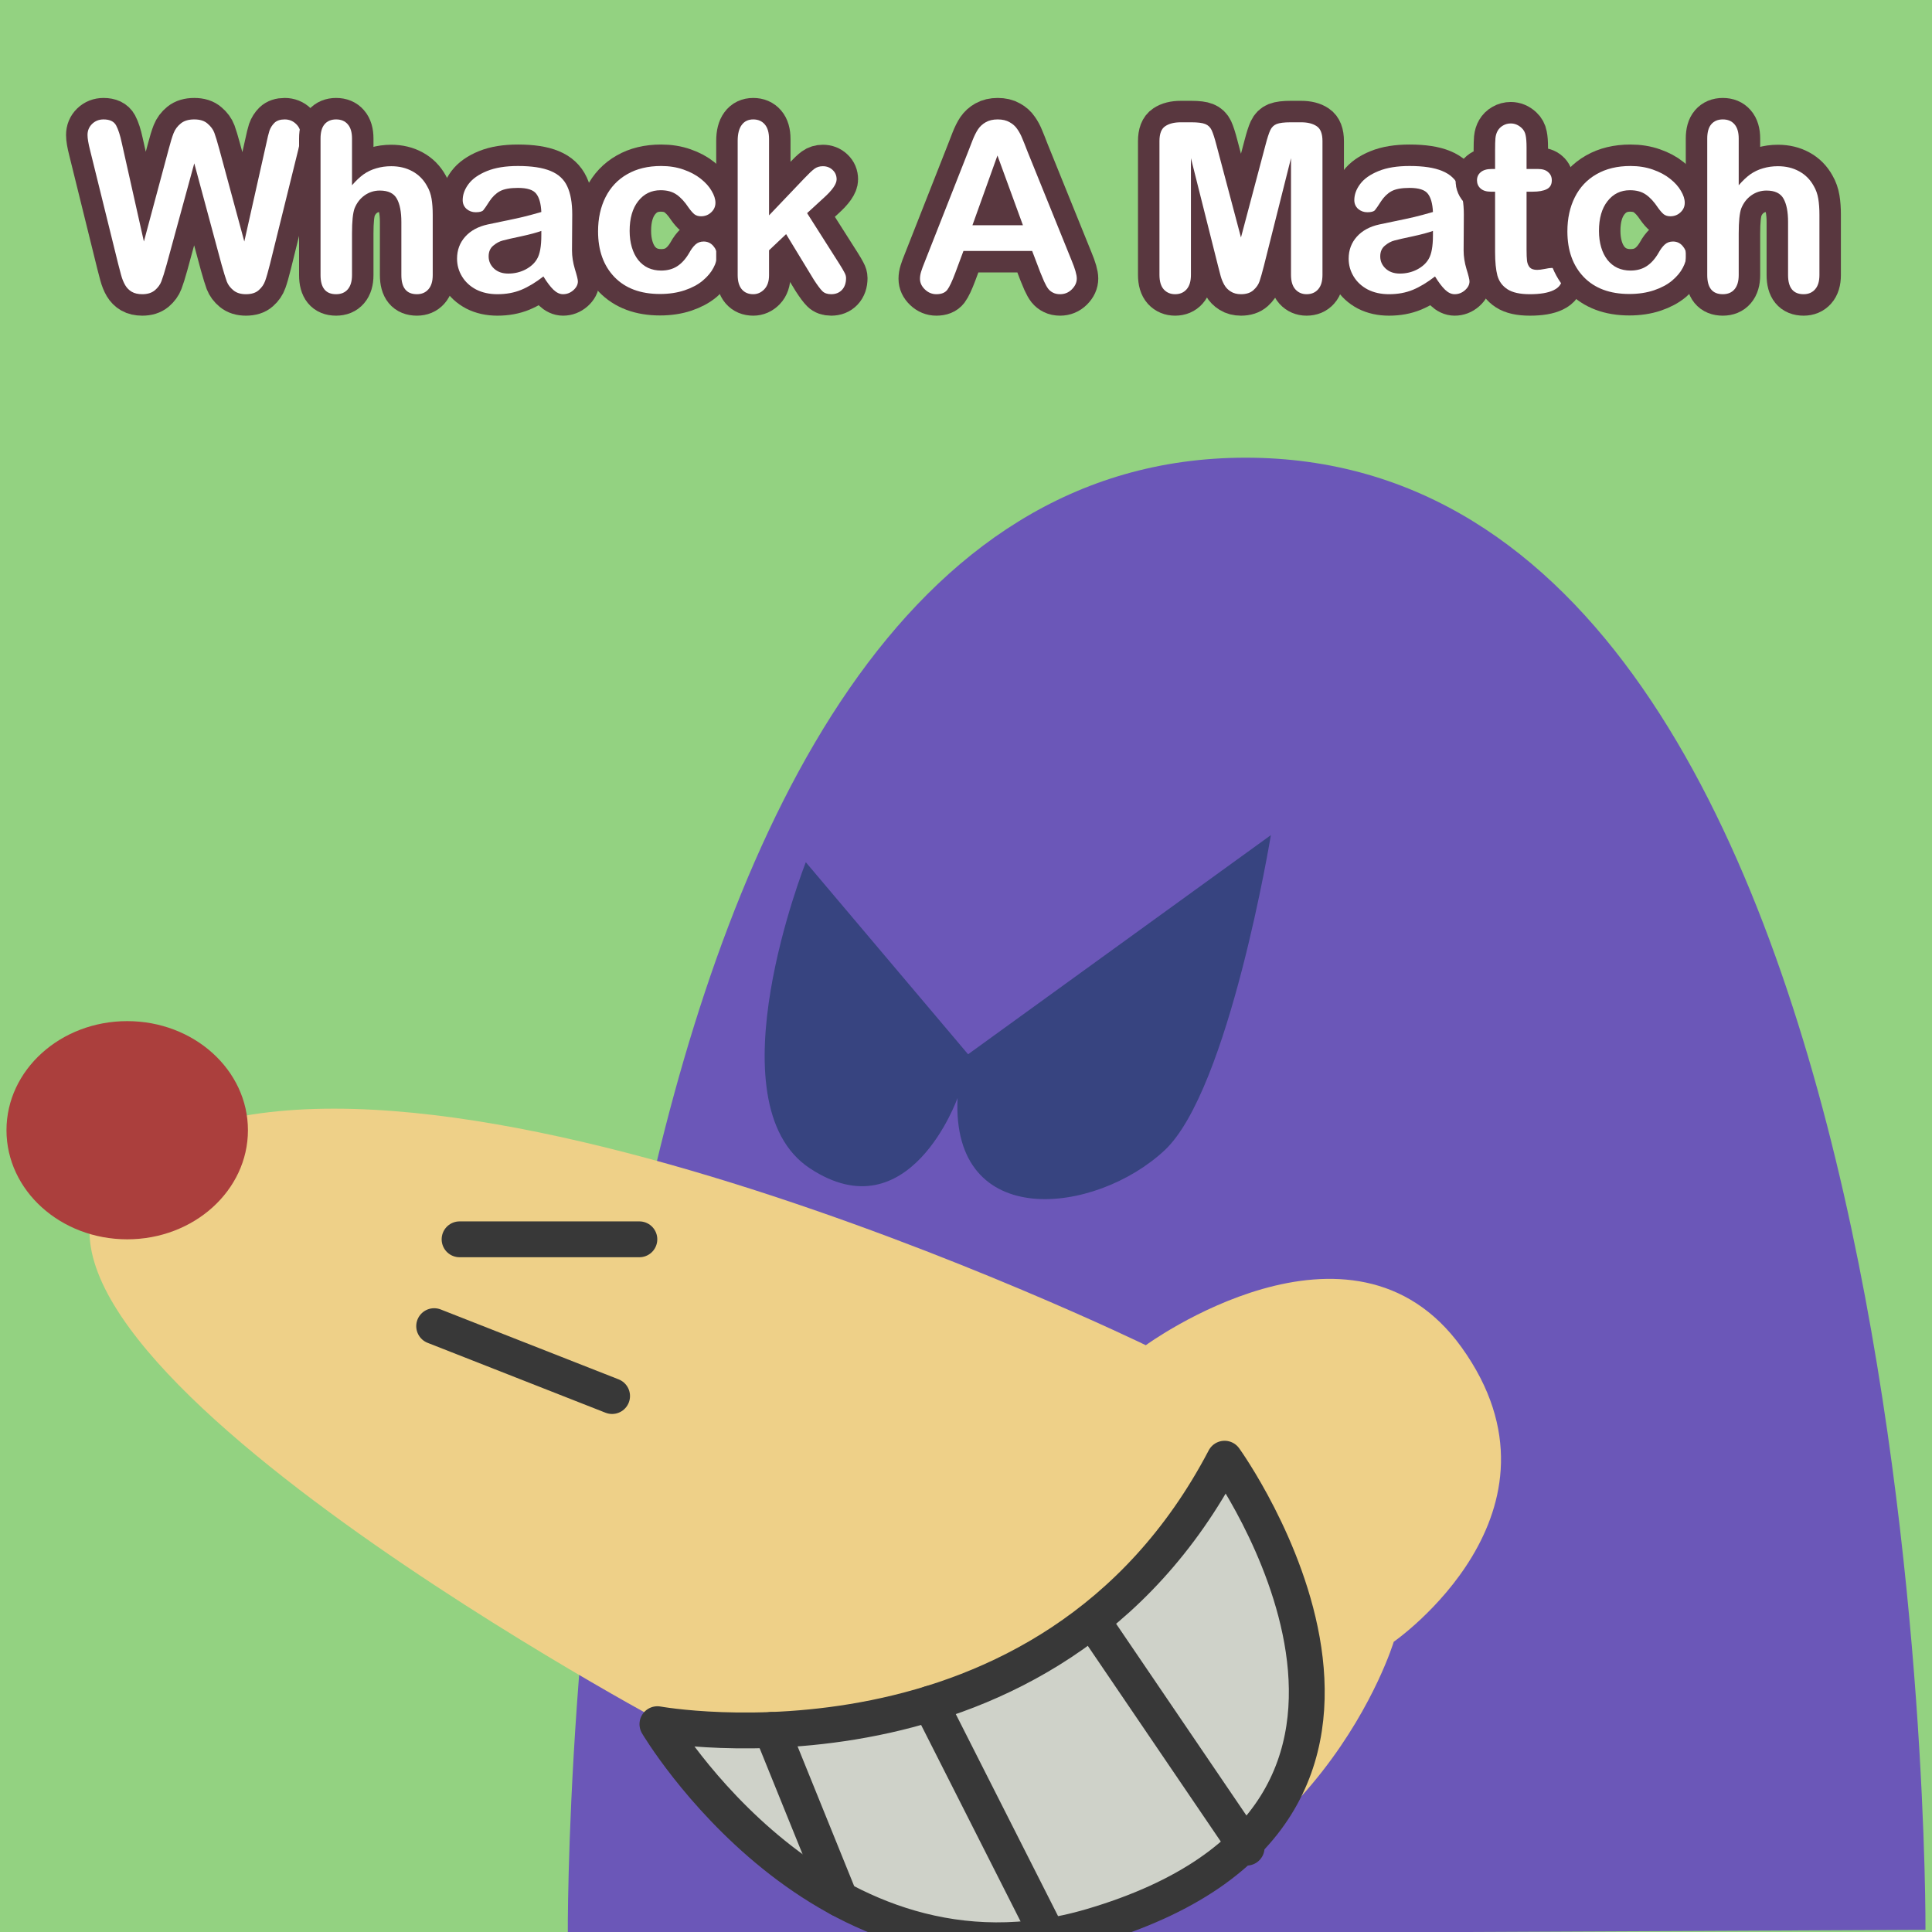 <?xml version="1.0" encoding="UTF-8" standalone="no"?>
<!DOCTYPE svg PUBLIC "-//W3C//DTD SVG 1.1//EN" "http://www.w3.org/Graphics/SVG/1.1/DTD/svg11.dtd">
<svg width="100%" height="100%" viewBox="0 0 90 90" version="1.1" xmlns="http://www.w3.org/2000/svg" xmlns:xlink="http://www.w3.org/1999/xlink" xml:space="preserve" xmlns:serif="http://www.serif.com/" style="fill-rule:evenodd;clip-rule:evenodd;stroke-linecap:round;stroke-linejoin:round;stroke-miterlimit:1.5;">
    <g id="Mole" transform="matrix(1,0,0,1,-950.014,-623.963)">
        <g id="Layer1" transform="matrix(1,0,0,1,950.014,623.963)">
            <rect x="-3.095" y="-1.111" width="95.159" height="93.848" style="fill:rgb(147,210,129);"/>
        </g>
        <path d="M976.464,714.158C976.464,714.158 975.971,645.284 1008.04,645.284C1040.11,645.284 1039.71,713.862 1039.71,713.862L976.464,714.158Z" style="fill:rgb(107,87,184);"/>
        <path d="M1003.39,686.628C1003.39,686.628 1012.98,679.608 1018.1,686.727C1023.62,694.423 1014.94,700.443 1014.94,700.443C1014.94,700.443 1011.47,711.994 998.656,714.158C989.292,715.74 980.698,704.093 980.698,704.093C980.698,704.093 946.119,685.49 955.94,678.119C967.719,669.28 1003.39,686.628 1003.39,686.628Z" style="fill:rgb(238,208,136);"/>
        <ellipse cx="955.94" cy="676.613" rx="5.624" ry="5.082" style="fill:rgb(171,63,61);"/>
        <g transform="matrix(1,0,0,1,0.316,-1.13687e-13)">
            <path d="M987.236,664.129L994.795,673.075L1008.9,662.866C1008.9,662.866 1006.95,674.745 1003.95,677.548C1000.74,680.548 994.01,681.356 994.305,675.11C994.305,675.11 992.059,681.442 987.428,678.39C982.797,675.338 987.236,664.129 987.236,664.129Z" style="fill:rgb(55,68,128);"/>
        </g>
        <g id="Border">
            <path d="M980.639,704.282C980.639,704.282 998.848,707.597 1007.06,691.915C1007.06,691.915 1018.94,708.39 1000.85,713.702C988.372,717.365 980.639,704.282 980.639,704.282Z" style="fill:rgb(207,210,201);stroke:rgb(56,56,56);stroke-width:1.67px;"/>
            <g transform="matrix(1,0,0,1,0.316,-1.13687e-13)">
                <path d="M985.641,704.55L988.831,712.427" style="fill:none;stroke:rgb(56,56,56);stroke-width:1.67px;"/>
            </g>
            <g transform="matrix(1,0,0,1,0.316,-1.13687e-13)">
                <path d="M993.039,703.323L998.524,714.158" style="fill:none;stroke:rgb(56,56,56);stroke-width:1.67px;"/>
            </g>
            <path d="M970.239,685.74L978.527,688.996" style="fill:none;stroke:rgb(56,56,56);stroke-width:1.67px;"/>
            <path d="M971.423,681.695L979.798,681.695" style="fill:none;stroke:rgb(56,56,56);stroke-width:1.67px;"/>
            <g transform="matrix(1,0,0,1,0.316,-1.13687e-13)">
                <path d="M1001,700.072L1007.77,710.034" style="fill:none;stroke:rgb(56,56,56);stroke-width:1.67px;"/>
            </g>
        </g>
    </g>
    <g transform="matrix(1,0,0,1,-8.413,-6.667)">
        <path d="M18.736,18.997L17.463,14.276L16.174,18.997C16.074,19.355 15.993,19.613 15.932,19.771C15.875,19.925 15.773,20.064 15.626,20.19C15.479,20.312 15.284,20.372 15.041,20.372C14.844,20.372 14.681,20.335 14.552,20.26C14.427,20.188 14.325,20.086 14.246,19.953C14.167,19.817 14.103,19.658 14.053,19.475C14.002,19.289 13.958,19.117 13.918,18.96L12.608,13.659C12.529,13.351 12.49,13.116 12.49,12.955C12.49,12.751 12.561,12.579 12.704,12.439C12.848,12.3 13.025,12.23 13.236,12.23C13.526,12.23 13.721,12.323 13.822,12.509C13.922,12.695 14.01,12.966 14.085,13.32L15.116,17.918L16.271,13.616C16.357,13.286 16.434,13.035 16.502,12.864C16.57,12.692 16.681,12.543 16.835,12.418C16.989,12.292 17.198,12.23 17.463,12.23C17.732,12.23 17.939,12.296 18.086,12.429C18.237,12.557 18.34,12.699 18.398,12.853C18.455,13.007 18.532,13.261 18.629,13.616L19.794,17.918L20.826,13.32C20.876,13.08 20.922,12.892 20.965,12.756C21.012,12.62 21.089,12.498 21.196,12.391C21.307,12.284 21.466,12.23 21.674,12.23C21.882,12.23 22.057,12.3 22.201,12.439C22.347,12.575 22.421,12.747 22.421,12.955C22.421,13.102 22.381,13.336 22.303,13.659L20.992,18.96C20.902,19.318 20.827,19.581 20.766,19.749C20.709,19.914 20.609,20.059 20.466,20.184C20.326,20.31 20.127,20.372 19.869,20.372C19.626,20.372 19.431,20.312 19.284,20.19C19.137,20.068 19.035,19.932 18.978,19.782C18.921,19.628 18.84,19.366 18.736,18.997Z" style="fill:none;fill-rule:nonzero;stroke:rgb(89,55,63);stroke-width:2px;stroke-linecap:butt;stroke-miterlimit:2;"/>
        <path d="M18.736,18.997L17.463,14.276L16.174,18.997C16.074,19.355 15.993,19.613 15.932,19.771C15.875,19.925 15.773,20.064 15.626,20.19C15.479,20.312 15.284,20.372 15.041,20.372C14.844,20.372 14.681,20.335 14.552,20.26C14.427,20.188 14.325,20.086 14.246,19.953C14.167,19.817 14.103,19.658 14.053,19.475C14.002,19.289 13.958,19.117 13.918,18.96L12.608,13.659C12.529,13.351 12.49,13.116 12.49,12.955C12.49,12.751 12.561,12.579 12.704,12.439C12.848,12.3 13.025,12.23 13.236,12.23C13.526,12.23 13.721,12.323 13.822,12.509C13.922,12.695 14.01,12.966 14.085,13.32L15.116,17.918L16.271,13.616C16.357,13.286 16.434,13.035 16.502,12.864C16.57,12.692 16.681,12.543 16.835,12.418C16.989,12.292 17.198,12.23 17.463,12.23C17.732,12.23 17.939,12.296 18.086,12.429C18.237,12.557 18.34,12.699 18.398,12.853C18.455,13.007 18.532,13.261 18.629,13.616L19.794,17.918L20.826,13.32C20.876,13.08 20.922,12.892 20.965,12.756C21.012,12.62 21.089,12.498 21.196,12.391C21.307,12.284 21.466,12.23 21.674,12.23C21.882,12.23 22.057,12.3 22.201,12.439C22.347,12.575 22.421,12.747 22.421,12.955C22.421,13.102 22.381,13.336 22.303,13.659L20.992,18.96C20.902,19.318 20.827,19.581 20.766,19.749C20.709,19.914 20.609,20.059 20.466,20.184C20.326,20.31 20.127,20.372 19.869,20.372C19.626,20.372 19.431,20.312 19.284,20.19C19.137,20.068 19.035,19.932 18.978,19.782C18.921,19.628 18.84,19.366 18.736,18.997Z" style="fill:white;fill-rule:nonzero;"/>
    </g>
    <g transform="matrix(1,0,0,1,-8.413,-6.667)">
        <path d="M24.811,13.121L24.811,15.297C24.997,15.082 25.178,14.912 25.353,14.786C25.532,14.661 25.729,14.568 25.944,14.507C26.159,14.443 26.39,14.41 26.637,14.41C27.009,14.41 27.339,14.489 27.625,14.647C27.915,14.804 28.143,15.034 28.307,15.334C28.411,15.51 28.481,15.707 28.517,15.925C28.553,16.14 28.571,16.389 28.571,16.672L28.571,19.481C28.571,19.774 28.503,19.996 28.367,20.147C28.234,20.297 28.057,20.372 27.835,20.372C27.351,20.372 27.11,20.075 27.11,19.481L27.11,17.005C27.11,16.536 27.04,16.176 26.9,15.925C26.761,15.671 26.496,15.544 26.105,15.544C25.844,15.544 25.608,15.619 25.396,15.769C25.189,15.916 25.033,16.118 24.929,16.376C24.85,16.595 24.811,16.983 24.811,17.542L24.811,19.481C24.811,19.771 24.745,19.993 24.612,20.147C24.483,20.297 24.302,20.372 24.07,20.372C23.586,20.372 23.345,20.075 23.345,19.481L23.345,13.121C23.345,12.824 23.407,12.602 23.533,12.455C23.661,12.305 23.84,12.23 24.07,12.23C24.302,12.23 24.483,12.305 24.612,12.455C24.745,12.606 24.811,12.828 24.811,13.121Z" style="fill:none;fill-rule:nonzero;stroke:rgb(89,55,63);stroke-width:2px;stroke-linecap:butt;stroke-miterlimit:2;"/>
        <path d="M24.811,13.121L24.811,15.297C24.997,15.082 25.178,14.912 25.353,14.786C25.532,14.661 25.729,14.568 25.944,14.507C26.159,14.443 26.39,14.41 26.637,14.41C27.009,14.41 27.339,14.489 27.625,14.647C27.915,14.804 28.143,15.034 28.307,15.334C28.411,15.51 28.481,15.707 28.517,15.925C28.553,16.14 28.571,16.389 28.571,16.672L28.571,19.481C28.571,19.774 28.503,19.996 28.367,20.147C28.234,20.297 28.057,20.372 27.835,20.372C27.351,20.372 27.11,20.075 27.11,19.481L27.11,17.005C27.11,16.536 27.04,16.176 26.9,15.925C26.761,15.671 26.496,15.544 26.105,15.544C25.844,15.544 25.608,15.619 25.396,15.769C25.189,15.916 25.033,16.118 24.929,16.376C24.85,16.595 24.811,16.983 24.811,17.542L24.811,19.481C24.811,19.771 24.745,19.993 24.612,20.147C24.483,20.297 24.302,20.372 24.07,20.372C23.586,20.372 23.345,20.075 23.345,19.481L23.345,13.121C23.345,12.824 23.407,12.602 23.533,12.455C23.661,12.305 23.84,12.23 24.07,12.23C24.302,12.23 24.483,12.305 24.612,12.455C24.745,12.606 24.811,12.828 24.811,13.121Z" style="fill:white;fill-rule:nonzero;"/>
    </g>
    <g transform="matrix(1,0,0,1,-8.413,-6.667)">
        <path d="M33.727,19.545C33.372,19.821 33.029,20.029 32.696,20.168C32.366,20.304 31.996,20.372 31.584,20.372C31.208,20.372 30.877,20.299 30.59,20.152C30.307,20.002 30.089,19.799 29.935,19.545C29.781,19.291 29.704,19.015 29.704,18.718C29.704,18.317 29.831,17.975 30.085,17.692C30.34,17.409 30.689,17.22 31.133,17.123C31.226,17.101 31.457,17.053 31.826,16.978C32.194,16.903 32.509,16.835 32.771,16.774C33.036,16.709 33.322,16.632 33.63,16.543C33.612,16.156 33.534,15.873 33.394,15.694C33.258,15.512 32.973,15.42 32.54,15.42C32.167,15.42 31.886,15.472 31.697,15.576C31.51,15.68 31.349,15.836 31.213,16.043C31.081,16.251 30.986,16.389 30.929,16.457C30.875,16.521 30.757,16.554 30.574,16.554C30.409,16.554 30.266,16.502 30.144,16.398C30.026,16.29 29.967,16.154 29.967,15.99C29.967,15.732 30.058,15.481 30.241,15.238C30.424,14.994 30.708,14.794 31.095,14.636C31.482,14.478 31.963,14.4 32.54,14.4C33.184,14.4 33.691,14.477 34.06,14.631C34.429,14.781 34.688,15.021 34.839,15.35C34.993,15.68 35.07,16.117 35.07,16.661C35.07,17.005 35.068,17.297 35.064,17.536C35.064,17.776 35.062,18.043 35.059,18.337C35.059,18.612 35.104,18.901 35.193,19.201C35.286,19.499 35.333,19.69 35.333,19.776C35.333,19.927 35.261,20.064 35.118,20.19C34.978,20.312 34.819,20.372 34.64,20.372C34.49,20.372 34.341,20.303 34.194,20.163C34.047,20.02 33.892,19.814 33.727,19.545ZM33.63,17.424C33.415,17.502 33.102,17.587 32.69,17.676C32.282,17.762 31.999,17.826 31.842,17.869C31.684,17.909 31.534,17.989 31.39,18.111C31.247,18.229 31.176,18.396 31.176,18.611C31.176,18.833 31.26,19.022 31.428,19.18C31.596,19.334 31.817,19.411 32.089,19.411C32.379,19.411 32.646,19.348 32.889,19.223C33.136,19.094 33.317,18.929 33.431,18.729C33.564,18.507 33.63,18.142 33.63,17.633L33.63,17.424Z" style="fill:none;fill-rule:nonzero;stroke:rgb(89,55,63);stroke-width:2px;stroke-linecap:butt;stroke-miterlimit:2;"/>
        <path d="M33.727,19.545C33.372,19.821 33.029,20.029 32.696,20.168C32.366,20.304 31.996,20.372 31.584,20.372C31.208,20.372 30.877,20.299 30.59,20.152C30.307,20.002 30.089,19.799 29.935,19.545C29.781,19.291 29.704,19.015 29.704,18.718C29.704,18.317 29.831,17.975 30.085,17.692C30.34,17.409 30.689,17.22 31.133,17.123C31.226,17.101 31.457,17.053 31.826,16.978C32.194,16.903 32.509,16.835 32.771,16.774C33.036,16.709 33.322,16.632 33.63,16.543C33.612,16.156 33.534,15.873 33.394,15.694C33.258,15.512 32.973,15.42 32.54,15.42C32.167,15.42 31.886,15.472 31.697,15.576C31.51,15.68 31.349,15.836 31.213,16.043C31.081,16.251 30.986,16.389 30.929,16.457C30.875,16.521 30.757,16.554 30.574,16.554C30.409,16.554 30.266,16.502 30.144,16.398C30.026,16.29 29.967,16.154 29.967,15.99C29.967,15.732 30.058,15.481 30.241,15.238C30.424,14.994 30.708,14.794 31.095,14.636C31.482,14.478 31.963,14.4 32.54,14.4C33.184,14.4 33.691,14.477 34.06,14.631C34.429,14.781 34.688,15.021 34.839,15.35C34.993,15.68 35.07,16.117 35.07,16.661C35.07,17.005 35.068,17.297 35.064,17.536C35.064,17.776 35.062,18.043 35.059,18.337C35.059,18.612 35.104,18.901 35.193,19.201C35.286,19.499 35.333,19.69 35.333,19.776C35.333,19.927 35.261,20.064 35.118,20.19C34.978,20.312 34.819,20.372 34.64,20.372C34.49,20.372 34.341,20.303 34.194,20.163C34.047,20.02 33.892,19.814 33.727,19.545ZM33.63,17.424C33.415,17.502 33.102,17.587 32.69,17.676C32.282,17.762 31.999,17.826 31.842,17.869C31.684,17.909 31.534,17.989 31.39,18.111C31.247,18.229 31.176,18.396 31.176,18.611C31.176,18.833 31.26,19.022 31.428,19.18C31.596,19.334 31.817,19.411 32.089,19.411C32.379,19.411 32.646,19.348 32.889,19.223C33.136,19.094 33.317,18.929 33.431,18.729C33.564,18.507 33.63,18.142 33.63,17.633L33.63,17.424Z" style="fill:white;fill-rule:nonzero;"/>
    </g>
    <g transform="matrix(1,0,0,1,-8.413,-6.667)">
        <path d="M41.816,18.557C41.816,18.74 41.76,18.935 41.649,19.142C41.542,19.35 41.375,19.549 41.15,19.739C40.928,19.925 40.647,20.075 40.306,20.19C39.966,20.304 39.583,20.362 39.157,20.362C38.251,20.362 37.544,20.098 37.035,19.572C36.527,19.042 36.273,18.333 36.273,17.445C36.273,16.844 36.389,16.312 36.622,15.85C36.855,15.388 37.191,15.032 37.632,14.781C38.072,14.527 38.598,14.4 39.211,14.4C39.59,14.4 39.938,14.455 40.253,14.566C40.571,14.677 40.84,14.82 41.058,14.996C41.28,15.171 41.449,15.359 41.563,15.56C41.681,15.757 41.741,15.941 41.741,16.113C41.741,16.289 41.674,16.437 41.542,16.559C41.413,16.681 41.255,16.742 41.069,16.742C40.947,16.742 40.845,16.711 40.763,16.65C40.684,16.586 40.595,16.484 40.494,16.344C40.315,16.072 40.127,15.868 39.93,15.732C39.737,15.596 39.49,15.528 39.189,15.528C38.756,15.528 38.407,15.698 38.142,16.038C37.877,16.374 37.744,16.836 37.744,17.424C37.744,17.699 37.778,17.954 37.847,18.186C37.915,18.416 38.013,18.612 38.142,18.777C38.271,18.938 38.427,19.062 38.609,19.148C38.792,19.23 38.992,19.271 39.211,19.271C39.504,19.271 39.755,19.203 39.963,19.067C40.174,18.931 40.36,18.723 40.521,18.444C40.611,18.279 40.708,18.151 40.811,18.057C40.915,17.964 41.042,17.918 41.193,17.918C41.372,17.918 41.52,17.986 41.639,18.122C41.757,18.258 41.816,18.403 41.816,18.557Z" style="fill:none;fill-rule:nonzero;stroke:rgb(89,55,63);stroke-width:2px;stroke-linecap:butt;stroke-miterlimit:2;"/>
        <path d="M41.816,18.557C41.816,18.74 41.76,18.935 41.649,19.142C41.542,19.35 41.375,19.549 41.15,19.739C40.928,19.925 40.647,20.075 40.306,20.19C39.966,20.304 39.583,20.362 39.157,20.362C38.251,20.362 37.544,20.098 37.035,19.572C36.527,19.042 36.273,18.333 36.273,17.445C36.273,16.844 36.389,16.312 36.622,15.85C36.855,15.388 37.191,15.032 37.632,14.781C38.072,14.527 38.598,14.4 39.211,14.4C39.59,14.4 39.938,14.455 40.253,14.566C40.571,14.677 40.84,14.82 41.058,14.996C41.28,15.171 41.449,15.359 41.563,15.56C41.681,15.757 41.741,15.941 41.741,16.113C41.741,16.289 41.674,16.437 41.542,16.559C41.413,16.681 41.255,16.742 41.069,16.742C40.947,16.742 40.845,16.711 40.763,16.65C40.684,16.586 40.595,16.484 40.494,16.344C40.315,16.072 40.127,15.868 39.93,15.732C39.737,15.596 39.49,15.528 39.189,15.528C38.756,15.528 38.407,15.698 38.142,16.038C37.877,16.374 37.744,16.836 37.744,17.424C37.744,17.699 37.778,17.954 37.847,18.186C37.915,18.416 38.013,18.612 38.142,18.777C38.271,18.938 38.427,19.062 38.609,19.148C38.792,19.23 38.992,19.271 39.211,19.271C39.504,19.271 39.755,19.203 39.963,19.067C40.174,18.931 40.36,18.723 40.521,18.444C40.611,18.279 40.708,18.151 40.811,18.057C40.915,17.964 41.042,17.918 41.193,17.918C41.372,17.918 41.52,17.986 41.639,18.122C41.757,18.258 41.816,18.403 41.816,18.557Z" style="fill:white;fill-rule:nonzero;"/>
    </g>
    <g transform="matrix(1,0,0,1,-8.413,-6.667)">
        <path d="M46.327,19.701L45.033,17.574L44.238,18.326L44.238,19.492C44.238,19.774 44.163,19.993 44.013,20.147C43.866,20.297 43.696,20.372 43.502,20.372C43.277,20.372 43.099,20.297 42.971,20.147C42.842,19.996 42.777,19.774 42.777,19.481L42.777,13.229C42.777,12.903 42.84,12.656 42.965,12.488C43.09,12.316 43.27,12.23 43.502,12.23C43.728,12.23 43.907,12.307 44.039,12.461C44.172,12.615 44.238,12.842 44.238,13.143L44.238,16.699L45.887,14.969C46.091,14.754 46.247,14.607 46.354,14.529C46.462,14.45 46.592,14.41 46.746,14.41C46.929,14.41 47.081,14.47 47.203,14.588C47.325,14.702 47.386,14.847 47.386,15.023C47.386,15.238 47.187,15.524 46.789,15.882L46.011,16.596L47.514,18.96C47.625,19.135 47.704,19.27 47.751,19.363C47.801,19.452 47.826,19.538 47.826,19.62C47.826,19.853 47.762,20.038 47.633,20.174C47.507,20.306 47.341,20.372 47.133,20.372C46.954,20.372 46.816,20.324 46.72,20.227C46.623,20.131 46.492,19.955 46.327,19.701Z" style="fill:none;fill-rule:nonzero;stroke:rgb(89,55,63);stroke-width:2px;stroke-linecap:butt;stroke-miterlimit:2;"/>
        <path d="M46.327,19.701L45.033,17.574L44.238,18.326L44.238,19.492C44.238,19.774 44.163,19.993 44.013,20.147C43.866,20.297 43.696,20.372 43.502,20.372C43.277,20.372 43.099,20.297 42.971,20.147C42.842,19.996 42.777,19.774 42.777,19.481L42.777,13.229C42.777,12.903 42.84,12.656 42.965,12.488C43.09,12.316 43.27,12.23 43.502,12.23C43.728,12.23 43.907,12.307 44.039,12.461C44.172,12.615 44.238,12.842 44.238,13.143L44.238,16.699L45.887,14.969C46.091,14.754 46.247,14.607 46.354,14.529C46.462,14.45 46.592,14.41 46.746,14.41C46.929,14.41 47.081,14.47 47.203,14.588C47.325,14.702 47.386,14.847 47.386,15.023C47.386,15.238 47.187,15.524 46.789,15.882L46.011,16.596L47.514,18.96C47.625,19.135 47.704,19.27 47.751,19.363C47.801,19.452 47.826,19.538 47.826,19.62C47.826,19.853 47.762,20.038 47.633,20.174C47.507,20.306 47.341,20.372 47.133,20.372C46.954,20.372 46.816,20.324 46.72,20.227C46.623,20.131 46.492,19.955 46.327,19.701Z" style="fill:white;fill-rule:nonzero;"/>
    </g>
    <g transform="matrix(1,0,0,1,-8.413,-6.667)">
        <path d="M56.871,19.346L56.495,18.358L53.294,18.358L52.918,19.368C52.771,19.762 52.646,20.029 52.542,20.168C52.438,20.304 52.268,20.372 52.032,20.372C51.831,20.372 51.654,20.299 51.5,20.152C51.346,20.005 51.269,19.839 51.269,19.653C51.269,19.545 51.287,19.434 51.323,19.32C51.358,19.205 51.417,19.046 51.5,18.842L53.514,13.728C53.571,13.582 53.639,13.406 53.718,13.202C53.8,12.994 53.886,12.822 53.976,12.686C54.069,12.55 54.189,12.441 54.336,12.359C54.486,12.273 54.671,12.23 54.889,12.23C55.111,12.23 55.295,12.273 55.442,12.359C55.593,12.441 55.713,12.548 55.802,12.681C55.895,12.813 55.972,12.957 56.033,13.111C56.097,13.261 56.178,13.463 56.275,13.718L58.332,18.799C58.493,19.185 58.574,19.466 58.574,19.642C58.574,19.825 58.497,19.993 58.343,20.147C58.192,20.297 58.01,20.372 57.795,20.372C57.669,20.372 57.562,20.349 57.472,20.303C57.383,20.26 57.308,20.2 57.247,20.125C57.186,20.047 57.12,19.928 57.048,19.771C56.98,19.61 56.921,19.468 56.871,19.346ZM53.713,17.16L56.065,17.16L54.878,13.911L53.713,17.16Z" style="fill:none;fill-rule:nonzero;stroke:rgb(89,55,63);stroke-width:2px;stroke-linecap:butt;stroke-miterlimit:2;"/>
        <path d="M56.871,19.346L56.495,18.358L53.294,18.358L52.918,19.368C52.771,19.762 52.646,20.029 52.542,20.168C52.438,20.304 52.268,20.372 52.032,20.372C51.831,20.372 51.654,20.299 51.5,20.152C51.346,20.005 51.269,19.839 51.269,19.653C51.269,19.545 51.287,19.434 51.323,19.32C51.358,19.205 51.417,19.046 51.5,18.842L53.514,13.728C53.571,13.582 53.639,13.406 53.718,13.202C53.8,12.994 53.886,12.822 53.976,12.686C54.069,12.55 54.189,12.441 54.336,12.359C54.486,12.273 54.671,12.23 54.889,12.23C55.111,12.23 55.295,12.273 55.442,12.359C55.593,12.441 55.713,12.548 55.802,12.681C55.895,12.813 55.972,12.957 56.033,13.111C56.097,13.261 56.178,13.463 56.275,13.718L58.332,18.799C58.493,19.185 58.574,19.466 58.574,19.642C58.574,19.825 58.497,19.993 58.343,20.147C58.192,20.297 58.01,20.372 57.795,20.372C57.669,20.372 57.562,20.349 57.472,20.303C57.383,20.26 57.308,20.2 57.247,20.125C57.186,20.047 57.12,19.928 57.048,19.771C56.98,19.61 56.921,19.468 56.871,19.346ZM53.713,17.16L56.065,17.16L54.878,13.911L53.713,17.16Z" style="fill:white;fill-rule:nonzero;"/>
    </g>
    <g transform="matrix(1,0,0,1,-8.413,-6.667)">
        <path d="M65.153,19.051L63.891,14.034L63.891,19.47C63.891,19.771 63.823,19.996 63.687,20.147C63.554,20.297 63.377,20.372 63.155,20.372C62.94,20.372 62.765,20.299 62.629,20.152C62.493,20.002 62.425,19.774 62.425,19.47L62.425,13.24C62.425,12.896 62.514,12.665 62.693,12.547C62.872,12.425 63.114,12.364 63.418,12.364L63.912,12.364C64.21,12.364 64.424,12.391 64.557,12.445C64.693,12.498 64.793,12.595 64.858,12.735C64.922,12.874 64.996,13.102 65.078,13.417L66.222,17.73L67.366,13.417C67.448,13.102 67.522,12.874 67.586,12.735C67.651,12.595 67.749,12.498 67.882,12.445C68.018,12.391 68.234,12.364 68.532,12.364L69.026,12.364C69.33,12.364 69.572,12.425 69.751,12.547C69.93,12.665 70.019,12.896 70.019,13.24L70.019,19.47C70.019,19.771 69.951,19.996 69.815,20.147C69.683,20.297 69.504,20.372 69.278,20.372C69.067,20.372 68.893,20.297 68.757,20.147C68.621,19.996 68.553,19.771 68.553,19.47L68.553,14.034L67.291,19.051C67.208,19.377 67.14,19.617 67.087,19.771C67.037,19.921 66.942,20.059 66.802,20.184C66.662,20.31 66.469,20.372 66.222,20.372C66.036,20.372 65.878,20.331 65.749,20.249C65.62,20.17 65.52,20.068 65.449,19.943C65.377,19.817 65.32,19.68 65.277,19.529C65.237,19.375 65.196,19.216 65.153,19.051Z" style="fill:none;fill-rule:nonzero;stroke:rgb(89,55,63);stroke-width:2px;stroke-linecap:butt;stroke-miterlimit:2;"/>
        <path d="M65.153,19.051L63.891,14.034L63.891,19.47C63.891,19.771 63.823,19.996 63.687,20.147C63.554,20.297 63.377,20.372 63.155,20.372C62.94,20.372 62.765,20.299 62.629,20.152C62.493,20.002 62.425,19.774 62.425,19.47L62.425,13.24C62.425,12.896 62.514,12.665 62.693,12.547C62.872,12.425 63.114,12.364 63.418,12.364L63.912,12.364C64.21,12.364 64.424,12.391 64.557,12.445C64.693,12.498 64.793,12.595 64.858,12.735C64.922,12.874 64.996,13.102 65.078,13.417L66.222,17.73L67.366,13.417C67.448,13.102 67.522,12.874 67.586,12.735C67.651,12.595 67.749,12.498 67.882,12.445C68.018,12.391 68.234,12.364 68.532,12.364L69.026,12.364C69.33,12.364 69.572,12.425 69.751,12.547C69.93,12.665 70.019,12.896 70.019,13.24L70.019,19.47C70.019,19.771 69.951,19.996 69.815,20.147C69.683,20.297 69.504,20.372 69.278,20.372C69.067,20.372 68.893,20.297 68.757,20.147C68.621,19.996 68.553,19.771 68.553,19.47L68.553,14.034L67.291,19.051C67.208,19.377 67.14,19.617 67.087,19.771C67.037,19.921 66.942,20.059 66.802,20.184C66.662,20.31 66.469,20.372 66.222,20.372C66.036,20.372 65.878,20.331 65.749,20.249C65.62,20.17 65.52,20.068 65.449,19.943C65.377,19.817 65.32,19.68 65.277,19.529C65.237,19.375 65.196,19.216 65.153,19.051Z" style="fill:white;fill-rule:nonzero;"/>
    </g>
    <g transform="matrix(1,0,0,1,-8.413,-6.667)">
        <path d="M75.262,19.545C74.907,19.821 74.563,20.029 74.23,20.168C73.901,20.304 73.53,20.372 73.118,20.372C72.743,20.372 72.411,20.299 72.125,20.152C71.842,20.002 71.624,19.799 71.47,19.545C71.316,19.291 71.239,19.015 71.239,18.718C71.239,18.317 71.366,17.975 71.62,17.692C71.874,17.409 72.223,17.22 72.667,17.123C72.76,17.101 72.991,17.053 73.36,16.978C73.729,16.903 74.044,16.835 74.305,16.774C74.57,16.709 74.857,16.632 75.165,16.543C75.147,16.156 75.068,15.873 74.929,15.694C74.792,15.512 74.508,15.42 74.075,15.42C73.702,15.42 73.421,15.472 73.231,15.576C73.045,15.68 72.884,15.836 72.748,16.043C72.615,16.251 72.521,16.389 72.463,16.457C72.409,16.521 72.291,16.554 72.109,16.554C71.944,16.554 71.801,16.502 71.679,16.398C71.561,16.29 71.502,16.154 71.502,15.99C71.502,15.732 71.593,15.481 71.776,15.238C71.958,14.994 72.243,14.794 72.63,14.636C73.016,14.478 73.498,14.4 74.075,14.4C74.719,14.4 75.226,14.477 75.595,14.631C75.963,14.781 76.223,15.021 76.373,15.35C76.527,15.68 76.604,16.117 76.604,16.661C76.604,17.005 76.603,17.297 76.599,17.536C76.599,17.776 76.597,18.043 76.594,18.337C76.594,18.612 76.638,18.901 76.728,19.201C76.821,19.499 76.868,19.69 76.868,19.776C76.868,19.927 76.796,20.064 76.653,20.19C76.513,20.312 76.354,20.372 76.175,20.372C76.024,20.372 75.876,20.303 75.729,20.163C75.582,20.02 75.426,19.814 75.262,19.545ZM75.165,17.424C74.95,17.502 74.637,17.587 74.225,17.676C73.817,17.762 73.534,17.826 73.376,17.869C73.219,17.909 73.068,17.989 72.925,18.111C72.782,18.229 72.71,18.396 72.71,18.611C72.71,18.833 72.794,19.022 72.963,19.18C73.131,19.334 73.351,19.411 73.623,19.411C73.913,19.411 74.18,19.348 74.424,19.223C74.671,19.094 74.852,18.929 74.966,18.729C75.099,18.507 75.165,18.142 75.165,17.633L75.165,17.424Z" style="fill:none;fill-rule:nonzero;stroke:rgb(89,55,63);stroke-width:2px;stroke-linecap:butt;stroke-miterlimit:2;"/>
        <path d="M75.262,19.545C74.907,19.821 74.563,20.029 74.23,20.168C73.901,20.304 73.53,20.372 73.118,20.372C72.743,20.372 72.411,20.299 72.125,20.152C71.842,20.002 71.624,19.799 71.47,19.545C71.316,19.291 71.239,19.015 71.239,18.718C71.239,18.317 71.366,17.975 71.62,17.692C71.874,17.409 72.223,17.22 72.667,17.123C72.76,17.101 72.991,17.053 73.36,16.978C73.729,16.903 74.044,16.835 74.305,16.774C74.57,16.709 74.857,16.632 75.165,16.543C75.147,16.156 75.068,15.873 74.929,15.694C74.792,15.512 74.508,15.42 74.075,15.42C73.702,15.42 73.421,15.472 73.231,15.576C73.045,15.68 72.884,15.836 72.748,16.043C72.615,16.251 72.521,16.389 72.463,16.457C72.409,16.521 72.291,16.554 72.109,16.554C71.944,16.554 71.801,16.502 71.679,16.398C71.561,16.29 71.502,16.154 71.502,15.99C71.502,15.732 71.593,15.481 71.776,15.238C71.958,14.994 72.243,14.794 72.63,14.636C73.016,14.478 73.498,14.4 74.075,14.4C74.719,14.4 75.226,14.477 75.595,14.631C75.963,14.781 76.223,15.021 76.373,15.35C76.527,15.68 76.604,16.117 76.604,16.661C76.604,17.005 76.603,17.297 76.599,17.536C76.599,17.776 76.597,18.043 76.594,18.337C76.594,18.612 76.638,18.901 76.728,19.201C76.821,19.499 76.868,19.69 76.868,19.776C76.868,19.927 76.796,20.064 76.653,20.19C76.513,20.312 76.354,20.372 76.175,20.372C76.024,20.372 75.876,20.303 75.729,20.163C75.582,20.02 75.426,19.814 75.262,19.545ZM75.165,17.424C74.95,17.502 74.637,17.587 74.225,17.676C73.817,17.762 73.534,17.826 73.376,17.869C73.219,17.909 73.068,17.989 72.925,18.111C72.782,18.229 72.71,18.396 72.71,18.611C72.71,18.833 72.794,19.022 72.963,19.18C73.131,19.334 73.351,19.411 73.623,19.411C73.913,19.411 74.18,19.348 74.424,19.223C74.671,19.094 74.852,18.929 74.966,18.729C75.099,18.507 75.165,18.142 75.165,17.633L75.165,17.424Z" style="fill:white;fill-rule:nonzero;"/>
    </g>
    <g transform="matrix(1,0,0,1,-8.413,-6.667)">
        <path d="M77.899,14.539L78.06,14.539L78.06,13.659C78.06,13.422 78.065,13.238 78.076,13.105C78.09,12.969 78.126,12.853 78.183,12.756C78.241,12.656 78.323,12.575 78.43,12.514C78.538,12.45 78.658,12.418 78.79,12.418C78.977,12.418 79.145,12.488 79.295,12.627C79.396,12.72 79.458,12.835 79.483,12.971C79.512,13.103 79.526,13.293 79.526,13.54L79.526,14.539L80.063,14.539C80.271,14.539 80.429,14.589 80.536,14.69C80.647,14.786 80.702,14.912 80.702,15.066C80.702,15.263 80.624,15.401 80.466,15.479C80.312,15.558 80.09,15.597 79.8,15.597L79.526,15.597L79.526,18.294C79.526,18.523 79.533,18.7 79.548,18.825C79.566,18.947 79.609,19.048 79.677,19.126C79.748,19.201 79.863,19.239 80.02,19.239C80.106,19.239 80.223,19.225 80.369,19.196C80.516,19.164 80.631,19.148 80.713,19.148C80.831,19.148 80.937,19.196 81.03,19.293C81.127,19.386 81.175,19.502 81.175,19.642C81.175,19.878 81.046,20.059 80.788,20.184C80.531,20.31 80.16,20.372 79.677,20.372C79.218,20.372 78.871,20.295 78.635,20.141C78.398,19.987 78.243,19.774 78.167,19.502C78.096,19.23 78.06,18.867 78.06,18.412L78.06,15.597L77.867,15.597C77.655,15.597 77.494,15.547 77.383,15.447C77.272,15.347 77.217,15.22 77.217,15.066C77.217,14.912 77.274,14.786 77.389,14.69C77.507,14.589 77.677,14.539 77.899,14.539Z" style="fill:none;fill-rule:nonzero;stroke:rgb(89,55,63);stroke-width:2px;stroke-linecap:butt;stroke-miterlimit:2;"/>
        <path d="M77.899,14.539L78.06,14.539L78.06,13.659C78.06,13.422 78.065,13.238 78.076,13.105C78.09,12.969 78.126,12.853 78.183,12.756C78.241,12.656 78.323,12.575 78.43,12.514C78.538,12.45 78.658,12.418 78.79,12.418C78.977,12.418 79.145,12.488 79.295,12.627C79.396,12.72 79.458,12.835 79.483,12.971C79.512,13.103 79.526,13.293 79.526,13.54L79.526,14.539L80.063,14.539C80.271,14.539 80.429,14.589 80.536,14.69C80.647,14.786 80.702,14.912 80.702,15.066C80.702,15.263 80.624,15.401 80.466,15.479C80.312,15.558 80.09,15.597 79.8,15.597L79.526,15.597L79.526,18.294C79.526,18.523 79.533,18.7 79.548,18.825C79.566,18.947 79.609,19.048 79.677,19.126C79.748,19.201 79.863,19.239 80.02,19.239C80.106,19.239 80.223,19.225 80.369,19.196C80.516,19.164 80.631,19.148 80.713,19.148C80.831,19.148 80.937,19.196 81.03,19.293C81.127,19.386 81.175,19.502 81.175,19.642C81.175,19.878 81.046,20.059 80.788,20.184C80.531,20.31 80.16,20.372 79.677,20.372C79.218,20.372 78.871,20.295 78.635,20.141C78.398,19.987 78.243,19.774 78.167,19.502C78.096,19.23 78.06,18.867 78.06,18.412L78.06,15.597L77.867,15.597C77.655,15.597 77.494,15.547 77.383,15.447C77.272,15.347 77.217,15.22 77.217,15.066C77.217,14.912 77.274,14.786 77.389,14.69C77.507,14.589 77.677,14.539 77.899,14.539Z" style="fill:white;fill-rule:nonzero;"/>
    </g>
    <g transform="matrix(1,0,0,1,-8.413,-6.667)">
        <path d="M86.971,18.557C86.971,18.74 86.915,18.935 86.804,19.142C86.697,19.35 86.53,19.549 86.305,19.739C86.083,19.925 85.801,20.075 85.461,20.19C85.121,20.304 84.738,20.362 84.312,20.362C83.406,20.362 82.699,20.098 82.19,19.572C81.682,19.042 81.428,18.333 81.428,17.445C81.428,16.844 81.544,16.312 81.777,15.85C82.009,15.388 82.346,15.032 82.786,14.781C83.227,14.527 83.753,14.4 84.366,14.4C84.745,14.4 85.092,14.455 85.408,14.566C85.726,14.677 85.995,14.82 86.213,14.996C86.435,15.171 86.604,15.359 86.718,15.56C86.836,15.757 86.895,15.941 86.895,16.113C86.895,16.289 86.829,16.437 86.697,16.559C86.568,16.681 86.41,16.742 86.224,16.742C86.102,16.742 86,16.711 85.918,16.65C85.839,16.586 85.75,16.484 85.649,16.344C85.47,16.072 85.282,15.868 85.085,15.732C84.892,15.596 84.645,15.528 84.344,15.528C83.911,15.528 83.562,15.698 83.297,16.038C83.032,16.374 82.899,16.836 82.899,17.424C82.899,17.699 82.933,17.954 83.001,18.186C83.069,18.416 83.168,18.612 83.297,18.777C83.426,18.938 83.581,19.062 83.764,19.148C83.947,19.23 84.147,19.271 84.366,19.271C84.659,19.271 84.91,19.203 85.118,19.067C85.329,18.931 85.515,18.723 85.676,18.444C85.766,18.279 85.862,18.151 85.966,18.057C86.07,17.964 86.197,17.918 86.347,17.918C86.527,17.918 86.675,17.986 86.793,18.122C86.911,18.258 86.971,18.403 86.971,18.557Z" style="fill:none;fill-rule:nonzero;stroke:rgb(89,55,63);stroke-width:2px;stroke-linecap:butt;stroke-miterlimit:2;"/>
        <path d="M86.971,18.557C86.971,18.74 86.915,18.935 86.804,19.142C86.697,19.35 86.53,19.549 86.305,19.739C86.083,19.925 85.801,20.075 85.461,20.19C85.121,20.304 84.738,20.362 84.312,20.362C83.406,20.362 82.699,20.098 82.19,19.572C81.682,19.042 81.428,18.333 81.428,17.445C81.428,16.844 81.544,16.312 81.777,15.85C82.009,15.388 82.346,15.032 82.786,14.781C83.227,14.527 83.753,14.4 84.366,14.4C84.745,14.4 85.092,14.455 85.408,14.566C85.726,14.677 85.995,14.82 86.213,14.996C86.435,15.171 86.604,15.359 86.718,15.56C86.836,15.757 86.895,15.941 86.895,16.113C86.895,16.289 86.829,16.437 86.697,16.559C86.568,16.681 86.41,16.742 86.224,16.742C86.102,16.742 86,16.711 85.918,16.65C85.839,16.586 85.75,16.484 85.649,16.344C85.47,16.072 85.282,15.868 85.085,15.732C84.892,15.596 84.645,15.528 84.344,15.528C83.911,15.528 83.562,15.698 83.297,16.038C83.032,16.374 82.899,16.836 82.899,17.424C82.899,17.699 82.933,17.954 83.001,18.186C83.069,18.416 83.168,18.612 83.297,18.777C83.426,18.938 83.581,19.062 83.764,19.148C83.947,19.23 84.147,19.271 84.366,19.271C84.659,19.271 84.91,19.203 85.118,19.067C85.329,18.931 85.515,18.723 85.676,18.444C85.766,18.279 85.862,18.151 85.966,18.057C86.07,17.964 86.197,17.918 86.347,17.918C86.527,17.918 86.675,17.986 86.793,18.122C86.911,18.258 86.971,18.403 86.971,18.557Z" style="fill:white;fill-rule:nonzero;"/>
    </g>
    <g transform="matrix(1,0,0,1,-8.413,-6.667)">
        <path d="M89.409,13.121L89.409,15.297C89.595,15.082 89.776,14.912 89.951,14.786C90.131,14.661 90.327,14.568 90.542,14.507C90.757,14.443 90.988,14.41 91.235,14.41C91.608,14.41 91.937,14.489 92.223,14.647C92.514,14.804 92.741,15.034 92.906,15.334C93.009,15.51 93.079,15.707 93.115,15.925C93.151,16.14 93.169,16.389 93.169,16.672L93.169,19.481C93.169,19.774 93.101,19.996 92.965,20.147C92.832,20.297 92.655,20.372 92.433,20.372C91.95,20.372 91.708,20.075 91.708,19.481L91.708,17.005C91.708,16.536 91.638,16.176 91.498,15.925C91.359,15.671 91.094,15.544 90.703,15.544C90.442,15.544 90.206,15.619 89.994,15.769C89.787,15.916 89.631,16.118 89.527,16.376C89.448,16.595 89.409,16.983 89.409,17.542L89.409,19.481C89.409,19.771 89.343,19.993 89.21,20.147C89.081,20.297 88.901,20.372 88.668,20.372C88.184,20.372 87.943,20.075 87.943,19.481L87.943,13.121C87.943,12.824 88.005,12.602 88.131,12.455C88.26,12.305 88.439,12.23 88.668,12.23C88.901,12.23 89.081,12.305 89.21,12.455C89.343,12.606 89.409,12.828 89.409,13.121Z" style="fill:none;fill-rule:nonzero;stroke:rgb(89,55,63);stroke-width:2px;stroke-linecap:butt;stroke-miterlimit:2;"/>
        <path d="M89.409,13.121L89.409,15.297C89.595,15.082 89.776,14.912 89.951,14.786C90.131,14.661 90.327,14.568 90.542,14.507C90.757,14.443 90.988,14.41 91.235,14.41C91.608,14.41 91.937,14.489 92.223,14.647C92.514,14.804 92.741,15.034 92.906,15.334C93.009,15.51 93.079,15.707 93.115,15.925C93.151,16.14 93.169,16.389 93.169,16.672L93.169,19.481C93.169,19.774 93.101,19.996 92.965,20.147C92.832,20.297 92.655,20.372 92.433,20.372C91.95,20.372 91.708,20.075 91.708,19.481L91.708,17.005C91.708,16.536 91.638,16.176 91.498,15.925C91.359,15.671 91.094,15.544 90.703,15.544C90.442,15.544 90.206,15.619 89.994,15.769C89.787,15.916 89.631,16.118 89.527,16.376C89.448,16.595 89.409,16.983 89.409,17.542L89.409,19.481C89.409,19.771 89.343,19.993 89.21,20.147C89.081,20.297 88.901,20.372 88.668,20.372C88.184,20.372 87.943,20.075 87.943,19.481L87.943,13.121C87.943,12.824 88.005,12.602 88.131,12.455C88.26,12.305 88.439,12.23 88.668,12.23C88.901,12.23 89.081,12.305 89.21,12.455C89.343,12.606 89.409,12.828 89.409,13.121Z" style="fill:white;fill-rule:nonzero;"/>
    </g>
</svg>
